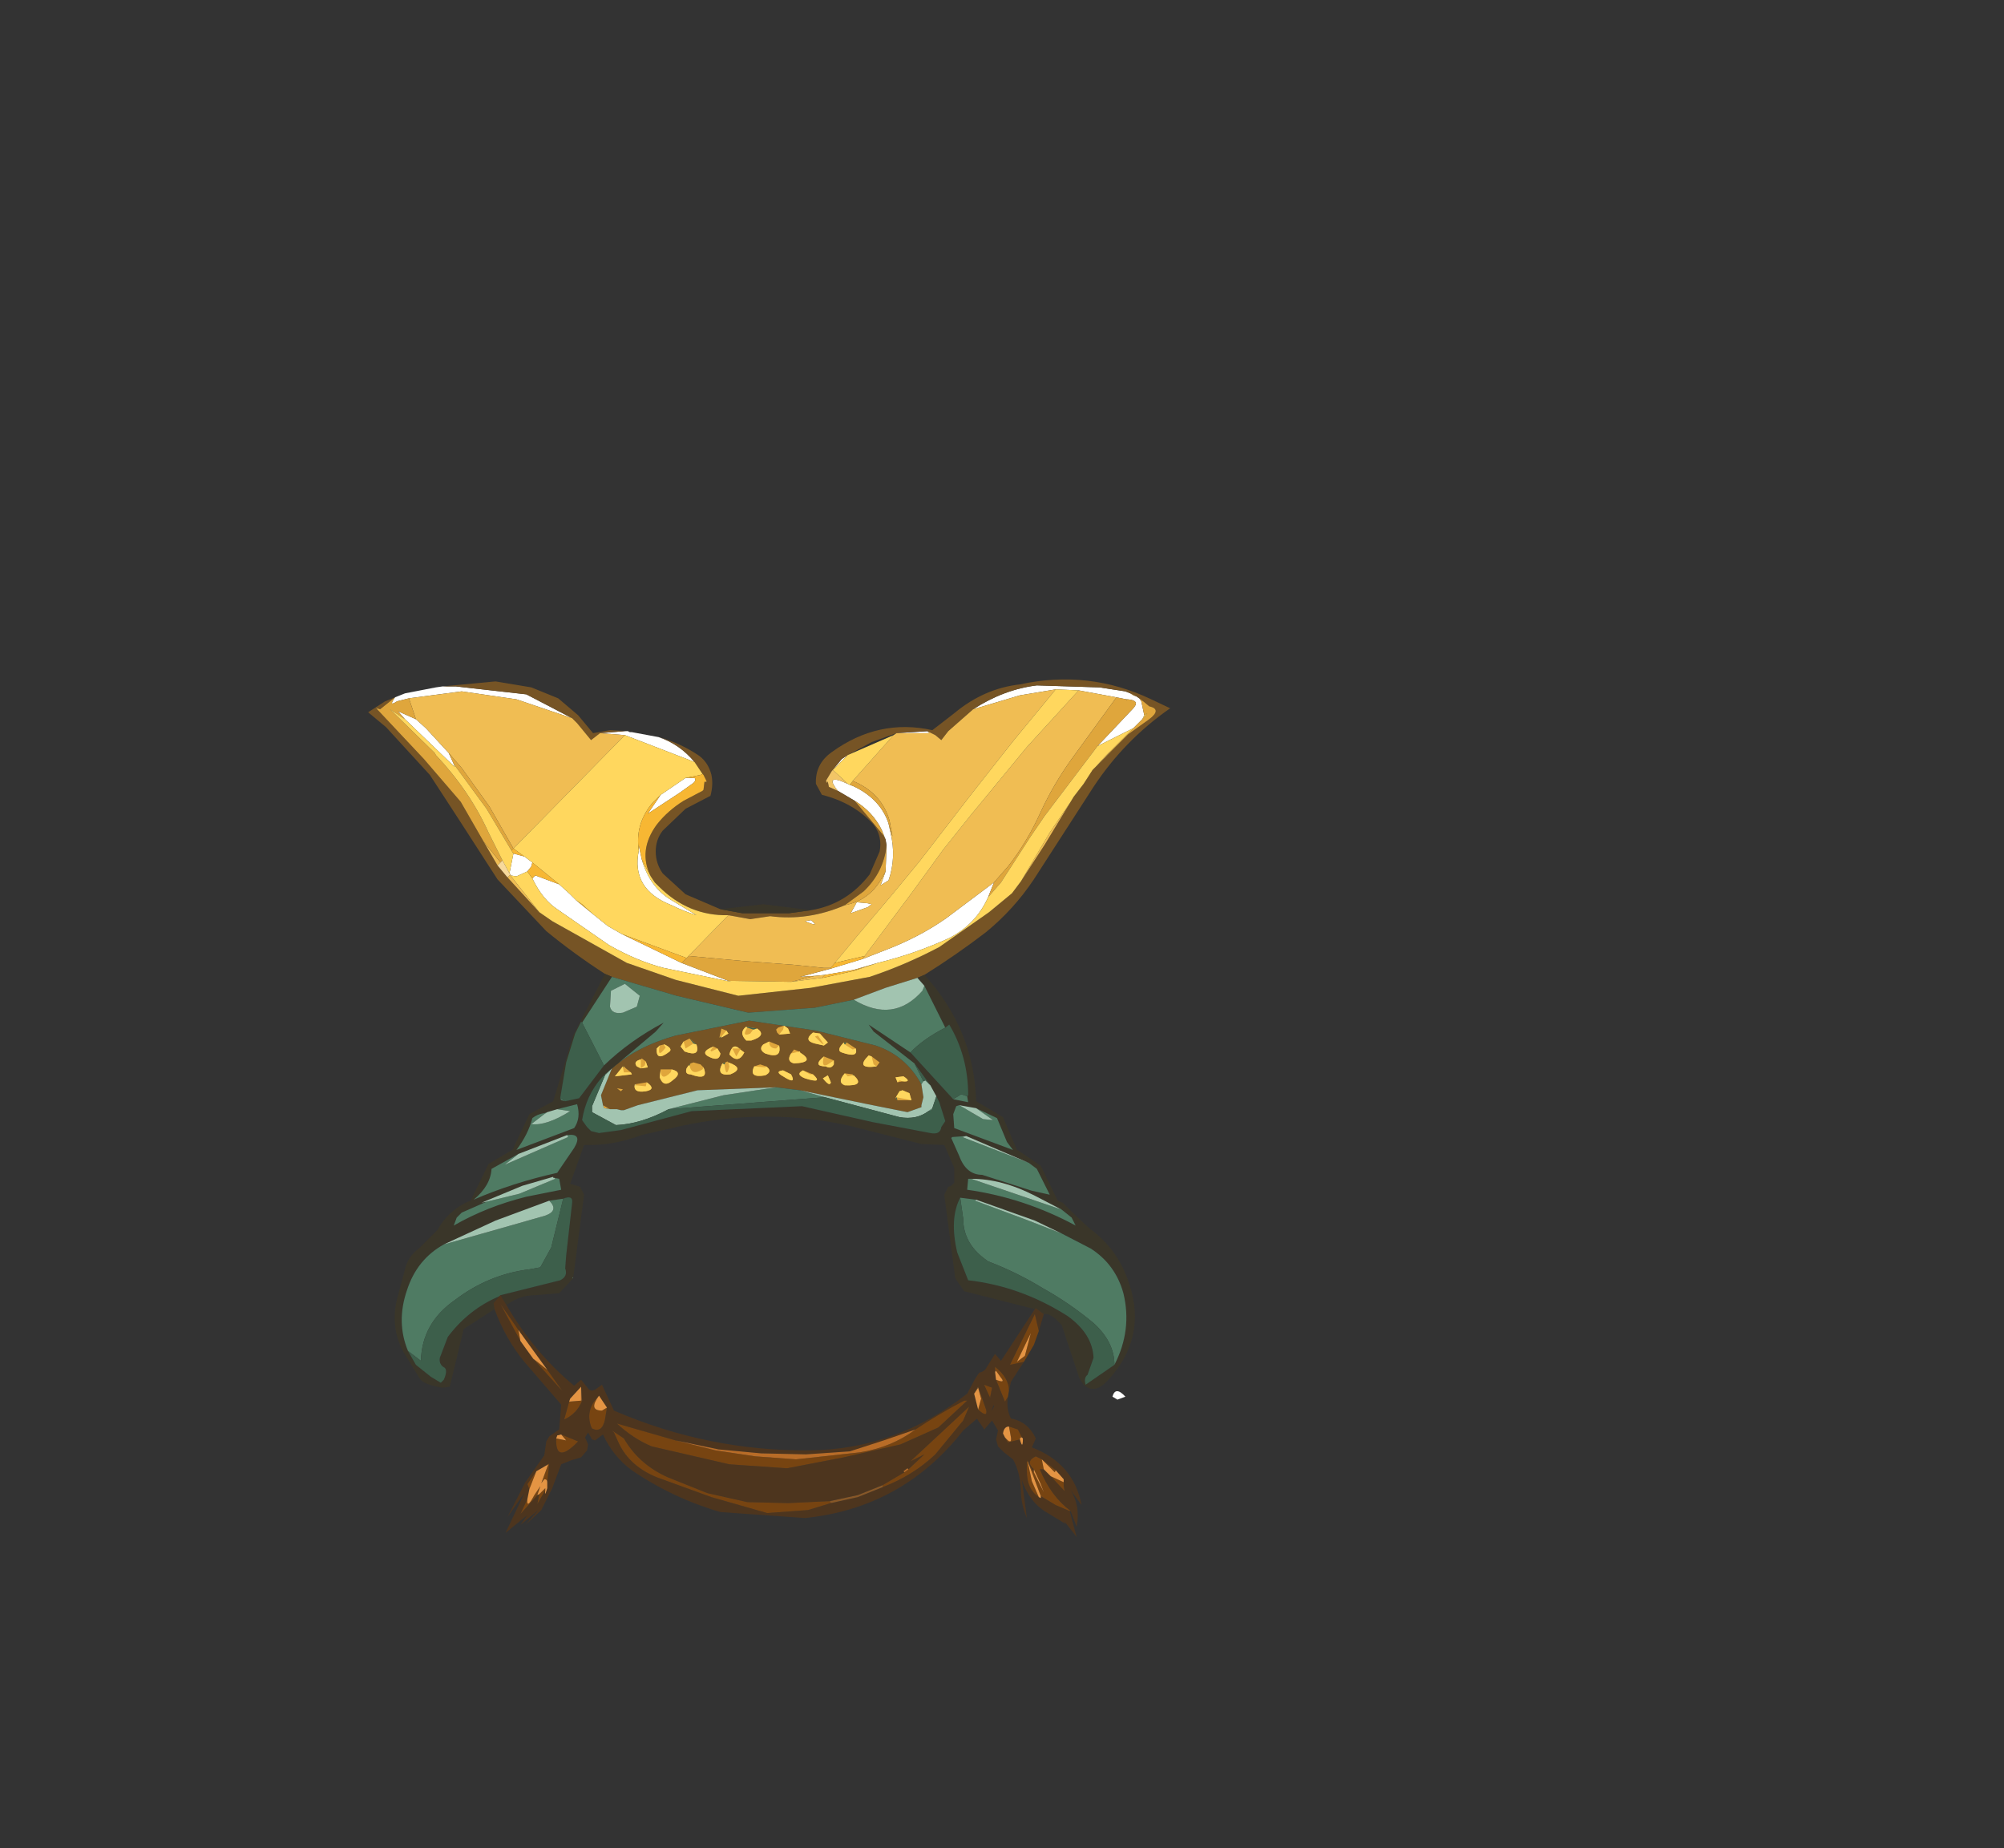 <?xml version="1.0" encoding="UTF-8" standalone="no"?>
<svg xmlns:xlink="http://www.w3.org/1999/xlink" height="92.9px" width="100.7px" xmlns="http://www.w3.org/2000/svg">
  <rect width="100%" height="100%" fill="#333333" stroke="none"/>
  <g transform="matrix(1.0, 0.0, 0.0, 1.0, 38.65, 49.75)">
    <use height="43.1" transform="matrix(1.0, 0.0, 0.0, 1.0, -20.15, -15.6)" width="40.3" xlink:href="#shape0"/>
  </g>
  <defs>
    <g id="shape0" transform="matrix(1.0, 0.0, 0.0, 1.0, 20.15, 15.6)">
      <path d="M15.55 -15.05 L14.4 -15.1 12.6 -14.8 10.25 -14.1 Q11.8 -15.1 13.45 -15.3 L16.6 -15.2 17.9 -15.0 18.15 -14.9 18.3 -14.8 18.45 -14.75 18.6 -14.65 18.7 -14.5 18.85 -13.8 18.75 -13.6 18.3 -13.15 16.5 -12.25 18.25 -14.1 Q18.7 -14.55 18.0 -14.6 L17.95 -14.6 17.45 -14.7 15.55 -15.05 M7.95 -13.0 L8.05 -12.9 6.4 -12.9 7.95 -13.0 M6.0 -8.35 L6.1 -7.9 Q6.4 -6.65 6.0 -5.5 L5.6 -5.25 5.85 -5.95 5.9 -7.25 5.85 -7.55 5.65 -8.05 Q5.2 -8.95 4.3 -9.5 L3.45 -10.0 Q2.85 -10.75 3.6 -10.5 L3.95 -10.35 4.05 -10.3 4.2 -10.25 Q5.5 -9.65 5.95 -8.5 L6.0 -8.35 M-5.55 -12.7 Q-4.5 -12.35 -3.75 -11.45 L-7.25 -12.8 -8.5 -12.9 -7.25 -13.0 -7.1 -13.0 -7.0 -12.95 -6.9 -12.95 -5.55 -12.7 M11.3 -5.4 L11.0 -4.65 Q10.4 -3.3 9.05 -2.6 7.3 -1.8 5.45 -1.35 L4.25 -1.0 2.8 -0.75 2.3 -0.7 1.55 -0.65 3.05 -1.05 4.7 -1.55 5.85 -2.0 Q7.55 -2.65 8.9 -3.6 L11.3 -5.4 M3.2 -11.05 L3.15 -11.0 3.65 -11.6 3.95 -11.8 3.2 -11.05 M2.1 -3.5 Q2.6 -3.1 1.8 -3.45 L2.1 -3.5 M4.4 -4.4 L4.95 -4.35 5.15 -4.3 4.95 -4.15 4.1 -3.85 4.4 -4.4 M-2.05 -0.45 L-1.9 -0.4 -5.3 -1.1 Q-6.65 -1.45 -8.05 -2.25 L-10.65 -4.05 Q-11.4 -4.55 -11.9 -5.6 L-11.75 -5.75 -10.55 -5.3 -10.0 -4.8 -9.7 -4.5 -8.85 -3.8 -8.1 -3.2 -7.4 -2.8 -4.4 -1.35 -2.05 -0.45 M-12.15 -5.95 L-12.7 -5.7 -13.0 -5.75 -13.0 -5.8 -13.05 -5.85 -12.85 -6.85 -12.3 -6.7 -11.9 -6.4 -11.95 -6.2 -12.15 -5.95 M6.45 4.65 L6.55 4.55 6.7 4.6 6.45 4.65 M5.15 3.35 L5.55 3.65 5.4 3.85 5.25 3.75 5.15 3.35 M-7.35 5.0 L-7.45 5.1 -7.65 4.95 -7.35 5.0 M0.5 2.25 L0.45 2.2 0.4 2.15 0.35 2.0 0.45 1.9 0.75 1.8 0.7 2.0 0.5 2.25 M-2.4 1.95 L-2.15 2.05 -2.4 2.35 -2.5 2.4 -2.4 1.95 M6.45 5.55 L6.4 5.4 7.15 5.55 6.45 5.55 M2.75 2.75 L2.65 2.7 2.3 2.35 2.45 2.3 2.75 2.75 M3.9 2.65 L4.35 2.95 4.2 3.0 3.8 2.75 3.9 2.65 M0.0 2.6 L0.5 2.8 0.35 2.95 Q0.0 2.95 0.0 2.6 M1.7 4.05 L2.2 4.25 2.05 4.25 1.7 4.05 M1.1 3.2 L1.25 3.0 1.5 3.1 1.55 3.1 1.1 3.2 M4.2 4.3 L3.95 4.35 3.8 4.2 4.2 4.25 4.2 4.3 M2.75 3.35 L3.25 3.55 2.95 3.75 Q2.6 3.95 2.75 3.35 M17.5 20.6 L17.25 20.45 Q17.4 19.9 17.9 20.45 L17.5 20.6 M-16.4 -15.25 L-15.75 -15.25 -12.2 -14.85 -9.9 -13.65 -12.7 -14.6 -15.45 -15.0 -18.1 -14.65 -18.7 -14.5 Q-19.15 -14.2 -18.8 -14.7 L-18.3 -14.9 -16.75 -15.2 -16.4 -15.25 M-18.3 -13.6 L-18.65 -14.0 -17.75 -13.6 -17.25 -13.15 -16.1 -11.9 -15.85 -11.35 -15.8 -11.2 -18.3 -13.6 M-4.2 -10.65 L-4.15 -10.65 -3.75 -10.65 Q-3.65 -10.55 -3.8 -10.4 L-4.5 -9.9 -6.1 -8.85 -5.45 -9.8 -4.2 -10.65 M-6.55 -7.0 L-6.55 -7.25 -6.4 -6.55 Q-6.0 -5.15 -4.9 -4.5 L-3.65 -3.75 Q-4.3 -3.95 -4.9 -4.25 -6.95 -5.05 -6.55 -7.0 M-1.5 2.95 L-1.45 2.95 -1.45 3.0 -1.65 3.35 -1.85 2.95 -1.5 2.95 M-0.8 2.0 L-0.95 2.2 Q-1.4 2.4 -1.1 1.9 L-0.8 2.0 M-4.0 2.45 L-3.8 2.7 -4.2 2.95 -4.3 2.6 -4.0 2.45 M-2.6 2.95 L-2.7 3.0 -2.9 3.1 -2.95 3.05 -2.8 2.85 -2.6 2.95 M-3.95 3.7 L-3.8 3.65 -3.45 3.75 -3.3 3.9 -3.35 4.0 Q-3.9 4.35 -4.0 3.8 L-3.95 3.7 M-4.9 4.0 L-4.95 4.15 Q-5.45 4.65 -5.45 4.0 L-4.9 4.0 M-0.75 3.85 L-0.45 3.75 -0.15 3.85 -0.2 3.9 -0.75 3.85 M-2.25 3.75 L-2.2 3.65 -2.1 3.6 -2.05 3.65 -2.0 3.85 Q-2.15 4.5 -2.25 3.75 M-5.3 2.75 L-5.2 2.9 Q-5.65 3.5 -5.5 2.8 L-5.3 2.75 M-7.3 3.85 L-7.2 3.95 -6.95 4.15 -7.3 4.15 -7.35 3.9 -7.3 3.85 M-6.2 3.6 L-6.25 3.8 -6.45 3.95 -6.45 3.5 -6.4 3.45 -6.2 3.6 M-6.7 4.8 L-6.75 4.75 -6.15 4.65 -6.2 4.85 -6.7 4.8" fill="#ffffff" fill-rule="evenodd" stroke="none"/>
      <path d="M10.25 -14.1 L9.0 -13.0 8.65 -12.55 8.35 -12.8 7.95 -13.0 6.4 -12.9 5.15 -12.45 3.95 -11.8 3.65 -11.6 3.15 -11.0 2.85 -10.5 2.9 -10.4 2.95 -10.45 3.0 -10.2 3.45 -10.0 4.3 -9.5 5.75 -7.75 5.85 -7.55 5.9 -7.25 Q5.75 -5.9 4.75 -4.95 L3.8 -4.25 Q1.95 -3.45 0.05 -3.7 L-0.95 -3.55 -2.05 -3.75 Q-4.05 -3.7 -5.55 -5.2 L-5.75 -5.4 -5.95 -5.7 Q-6.6 -7.0 -5.65 -8.3 -5.1 -9.0 -4.3 -9.5 L-3.35 -10.0 -3.3 -10.05 -3.25 -10.45 -3.15 -10.45 -3.15 -10.5 -3.3 -10.8 -3.35 -10.85 -3.75 -11.45 Q-4.5 -12.35 -5.55 -12.7 -4.45 -12.4 -3.5 -11.75 -3.05 -11.4 -2.9 -10.8 -2.8 -10.3 -2.95 -9.75 L-4.2 -9.1 -5.35 -8.0 Q-5.7 -7.55 -5.7 -6.95 -5.7 -6.35 -5.35 -5.85 L-4.2 -4.8 -2.45 -4.05 -1.35 -3.85 1.0 -3.85 2.1 -4.0 Q3.9 -4.3 5.05 -5.8 L5.55 -6.95 Q5.7 -7.7 5.25 -8.3 4.25 -9.4 2.65 -9.8 L2.35 -10.35 Q2.3 -11.35 3.15 -11.95 5.5 -13.65 8.2 -13.05 L9.3 -13.9 Q10.8 -15.15 12.6 -15.35 16.05 -16.1 19.2 -14.6 L20.15 -14.15 Q17.85 -12.55 16.3 -10.2 L13.3 -5.55 Q12.3 -4.05 10.9 -2.9 9.4 -1.75 7.8 -0.75 L7.45 -0.6 5.85 -0.1 4.25 0.5 2.3 0.9 -1.05 1.15 -4.65 0.3 -7.9 -0.65 -8.25 -0.8 Q-9.8 -1.8 -11.2 -2.95 L-13.65 -5.55 -15.65 -8.65 -17.05 -10.8 -19.25 -13.2 -20.15 -13.95 -19.3 -14.5 -18.8 -14.7 -19.55 -14.1 -19.7 -14.15 -19.75 -14.2 -19.7 -14.1 -17.35 -11.6 -15.5 -9.45 -14.35 -7.45 -13.65 -6.25 -13.15 -5.65 -11.55 -3.9 -10.9 -3.45 -7.15 -1.35 -7.0 -1.3 -4.7 -0.5 -1.55 0.3 2.1 -0.1 5.05 -0.65 Q6.85 -1.25 8.55 -2.15 L11.05 -3.9 12.2 -4.85 12.65 -5.45 13.85 -7.3 15.15 -9.45 15.3 -9.7 15.8 -10.35 16.25 -11.05 16.45 -11.25 17.25 -12.05 18.05 -12.85 19.1 -13.6 Q19.75 -14.1 19.1 -14.25 L18.8 -14.5 18.6 -14.65 18.45 -14.75 18.35 -14.8 18.15 -14.9 17.9 -15.0 16.6 -15.2 13.45 -15.3 Q11.8 -15.1 10.25 -14.1 M15.15 -9.45 L15.8 -10.35 15.15 -9.45 M7.65 4.75 L7.75 5.4 7.65 5.8 7.65 5.9 6.95 6.15 4.95 5.75 1.55 5.05 0.35 4.9 -3.6 5.05 -6.6 5.8 -7.3 6.05 -7.45 6.05 -7.65 6.0 -7.9 6.0 -8.0 6.0 -8.35 5.8 -8.45 5.3 -7.9 3.95 Q-6.65 2.85 -4.7 2.3 L-1.0 1.55 2.35 2.05 5.35 2.8 Q6.85 3.3 7.65 4.75 M-16.4 -15.25 L-13.75 -15.5 -11.95 -15.2 -10.6 -14.65 -9.6 -13.8 -8.85 -12.9 -8.0 -13.05 -7.1 -13.0 -7.25 -13.0 -8.5 -12.9 -8.95 -12.55 -9.65 -13.4 -9.9 -13.65 -12.2 -14.85 -15.75 -15.25 -16.4 -15.25" fill="#765425" fill-rule="evenodd" stroke="none"/>
      <path d="M14.4 -15.1 L12.3 -12.55 10.25 -9.95 8.9 -8.2 7.55 -6.45 6.15 -4.75 4.5 -2.8 3.3 -1.35 3.1 -1.1 2.75 -1.1 1.3 -1.25 -1.35 -1.45 -4.05 -1.7 -2.05 -3.75 -0.95 -3.55 0.05 -3.7 Q1.95 -3.45 3.8 -4.25 5.05 -4.5 5.65 -5.6 L5.85 -5.95 5.6 -5.25 6.0 -5.5 Q6.4 -6.65 6.1 -7.9 L6.0 -8.35 6.2 -7.7 6.05 -8.5 Q5.65 -9.9 4.2 -10.5 L6.25 -12.8 6.4 -12.9 8.05 -12.9 7.95 -13.0 8.35 -12.8 8.65 -12.55 9.0 -13.0 10.25 -14.1 12.6 -14.8 14.4 -15.1 M4.8 -1.7 L7.15 -4.85 8.75 -7.05 10.15 -8.8 11.55 -10.5 12.95 -12.2 15.55 -15.05 17.45 -14.7 15.2 -11.6 Q14.3 -10.35 13.65 -8.95 12.95 -7.4 12.0 -6.2 L11.3 -5.4 8.9 -3.6 Q7.55 -2.65 5.85 -2.0 L4.7 -1.55 4.8 -1.7 M18.15 -14.9 L18.35 -14.8 18.3 -14.8 18.15 -14.9 M17.25 -12.05 L16.45 -11.25 16.85 -11.7 17.25 -12.05 M15.15 -9.45 L13.85 -7.3 12.65 -5.45 14.1 -7.9 15.15 -9.45 M-11.55 -3.9 L-13.15 -5.65 -13.0 -5.8 -13.0 -5.75 -11.55 -3.9 M-13.65 -6.25 L-14.35 -7.45 -13.5 -6.4 -13.65 -6.25 M-19.7 -14.1 L-19.75 -14.2 -19.7 -14.15 -19.7 -14.1 M-3.15 -10.5 L-3.15 -10.45 -3.25 -10.45 -3.15 -10.5 M18.0 -14.6 L17.95 -14.55 17.95 -14.6 18.0 -14.6 M2.85 -10.5 L2.95 -10.45 2.9 -10.4 2.85 -10.5 M4.4 -4.4 L4.1 -3.85 4.95 -4.15 5.15 -4.3 4.95 -4.35 4.4 -4.4 M2.1 -3.5 L1.8 -3.45 Q2.6 -3.1 2.1 -3.5 M1.1 -0.4 L2.3 -0.7 2.8 -0.75 2.7 -0.65 2.7 -0.6 2.65 -0.6 1.1 -0.4 M-9.9 -13.65 L-9.65 -13.4 -8.95 -12.55 -8.5 -12.9 -7.25 -12.8 -12.85 -7.1 -14.05 -9.2 -15.45 -11.15 -16.1 -11.9 -17.25 -13.15 -17.75 -13.6 -18.1 -14.65 -15.45 -15.0 -12.7 -14.6 -9.9 -13.65" fill="#f0bd53" fill-rule="evenodd" stroke="none"/>
      <path d="M4.2 -10.5 Q5.65 -9.9 6.05 -8.5 L6.2 -7.7 6.0 -8.35 5.95 -8.5 Q5.5 -9.65 4.2 -10.25 L4.05 -10.3 4.2 -10.5 M5.85 -5.95 L5.65 -5.6 Q5.05 -4.5 3.8 -4.25 L4.75 -4.95 Q5.75 -5.9 5.9 -7.25 L5.85 -5.95 M-4.05 -1.7 L-1.35 -1.45 1.3 -1.25 2.75 -1.1 3.1 -1.1 3.05 -1.05 1.55 -0.65 2.3 -0.7 1.1 -0.4 -2.05 -0.45 -4.4 -1.35 -4.15 -1.6 -4.05 -1.7 M18.35 -14.8 L18.45 -14.75 18.3 -14.8 18.35 -14.8 M18.6 -14.65 L18.8 -14.5 19.1 -14.25 Q19.75 -14.1 19.1 -13.6 L18.05 -12.85 17.25 -12.05 16.85 -11.7 18.3 -13.15 18.75 -13.6 19.0 -13.9 18.85 -13.8 18.7 -14.5 18.6 -14.65 M-14.35 -7.45 L-15.5 -9.45 -17.35 -11.6 -19.7 -14.1 -19.7 -14.15 -19.55 -14.1 -18.8 -14.7 Q-19.15 -14.2 -18.7 -14.5 L-18.1 -14.65 -17.75 -13.6 -18.65 -14.0 -18.3 -13.6 -19.05 -14.1 -16.8 -11.9 -16.75 -11.8 Q-15.05 -10.0 -14.1 -7.9 L-13.4 -6.5 -13.5 -6.4 -14.35 -7.45 M17.95 -14.6 L17.95 -14.55 18.0 -14.6 Q18.7 -14.55 18.25 -14.1 L16.5 -12.25 13.85 -8.75 13.1 -7.65 11.65 -5.4 11.0 -4.65 11.3 -5.4 12.0 -6.2 Q12.95 -7.4 13.65 -8.95 14.3 -10.35 15.2 -11.6 L17.45 -14.7 17.95 -14.6 M4.3 -9.5 Q5.2 -8.95 5.65 -8.05 L5.85 -7.55 5.75 -7.75 4.3 -9.5 M4.25 -1.0 L5.45 -1.35 4.25 -0.95 4.25 -1.0 M6.7 4.6 Q7.2 4.65 6.75 4.35 L6.35 4.4 6.45 4.65 6.7 4.6 M5.4 3.85 L5.55 3.65 5.15 3.35 5.0 3.3 Q4.3 4.0 5.4 3.85 M-7.35 5.0 L-6.85 5.3 -7.0 5.5 -7.05 5.5 -3.65 4.75 -0.8 4.6 2.2 4.7 5.1 5.1 5.2 5.15 5.25 5.15 6.4 5.35 5.25 5.15 5.2 5.15 5.1 5.1 2.2 4.7 -0.8 4.6 -3.65 4.75 -7.05 5.5 -7.0 5.5 -6.85 5.3 -7.35 5.0 -7.65 4.95 -7.45 5.1 -7.35 5.0 M-7.05 5.5 L-7.1 5.5 -7.35 5.55 -7.35 5.6 -7.45 5.6 -7.8 5.6 -7.9 5.35 -7.65 4.95 -7.9 5.35 -7.8 5.6 -7.45 5.6 -7.35 5.6 -7.35 5.55 -7.1 5.5 -7.05 5.5 M7.15 5.55 L7.05 5.2 6.7 5.05 6.55 5.1 6.4 5.35 6.35 5.45 6.45 5.55 7.15 5.55 Q7.5 5.65 7.4 5.25 7.05 3.75 5.7 3.25 L2.55 2.2 5.7 3.25 Q7.05 3.75 7.4 5.25 7.5 5.65 7.15 5.55 M2.2 2.15 Q1.7 2.55 2.3 2.7 L2.75 2.8 2.95 2.65 2.55 2.2 2.2 2.15 0.95 1.95 2.2 2.15 M0.5 2.25 L1.05 2.2 0.95 1.95 0.75 1.8 0.45 1.9 0.35 2.0 0.4 2.15 0.45 2.2 0.5 2.25 M-2.4 1.95 L-2.5 1.9 -0.95 1.8 0.45 1.9 -0.95 1.8 -2.5 1.9 -2.4 1.95 -2.5 2.4 -2.45 2.4 -2.4 2.4 -2.05 2.2 -2.15 2.05 -2.4 1.95 M-2.5 1.9 L-2.6 1.95 Q-3.0 2.05 -2.6 2.4 L-2.5 2.4 -2.6 2.4 Q-3.0 2.05 -2.6 1.95 L-2.5 1.9 M-8.35 5.8 L-8.0 6.0 -8.3 5.95 -8.35 5.8 M4.35 2.95 L3.9 2.65 3.75 2.65 Q3.35 3.05 3.65 3.15 4.5 3.45 4.35 2.95 M0.5 2.8 L0.0 2.6 -0.3 2.75 Q-0.55 3.0 -0.2 3.2 0.65 3.5 0.5 2.8 M2.2 4.25 L1.7 4.05 Q1.3 4.25 1.8 4.45 2.75 4.75 2.2 4.25 M1.55 3.1 L1.5 3.1 1.25 3.0 1.1 3.2 Q0.85 3.6 1.25 3.7 2.35 3.65 1.55 3.15 L1.55 3.1 M0.7 4.35 Q1.4 4.8 1.1 4.25 L0.7 4.05 Q0.25 4.1 0.7 4.35 M4.2 4.25 L3.8 4.2 Q3.4 4.65 3.8 4.8 4.85 4.85 4.25 4.3 L4.2 4.25 M2.7 4.45 Q3.05 4.9 3.1 4.65 L2.95 4.3 2.7 4.45 M2.75 3.35 Q2.15 3.85 2.85 3.85 3.1 4.0 3.25 3.75 L3.25 3.55 2.75 3.35 M-16.1 -11.9 L-15.45 -11.15 -14.05 -9.2 -12.85 -7.1 -12.95 -7.0 -14.2 -9.1 -15.85 -11.35 -16.1 -11.9 M-1.45 3.0 L-1.45 2.95 -1.5 2.95 Q-1.85 2.65 -2.0 3.25 -1.55 3.75 -1.25 3.15 L-1.45 3.0 M-1.15 1.85 Q-1.55 2.15 -1.15 2.55 L-0.9 2.55 Q-0.1 2.3 -0.6 1.95 L-1.15 1.85 M-4.0 2.45 L-4.3 2.6 -4.45 2.85 -4.25 3.1 Q-3.45 3.4 -3.65 2.75 L-4.0 2.45 M-2.6 2.95 L-2.8 2.85 Q-3.55 3.15 -2.95 3.4 -2.5 3.6 -2.45 3.2 L-2.6 2.95 M-3.3 3.9 L-3.45 3.75 -3.8 3.65 -3.95 3.7 -4.05 3.8 -4.15 3.95 Q-4.25 4.25 -3.95 4.25 -3.0 4.6 -3.3 3.9 M-5.45 4.0 L-5.5 4.4 Q-5.3 4.95 -4.85 4.55 -4.3 4.15 -4.9 4.0 L-5.45 4.0 M-0.15 3.85 L-0.45 3.75 -0.75 3.85 Q-1.05 4.45 -0.2 4.3 0.2 4.1 -0.15 3.85 M-2.2 3.65 L-2.35 3.7 Q-2.7 4.35 -1.95 4.25 -1.2 3.95 -2.05 3.65 L-2.1 3.6 -2.2 3.65 M-5.5 2.8 L-5.65 2.95 Q-5.7 3.65 -5.0 3.1 -4.85 2.95 -5.25 2.75 L-5.3 2.75 -5.5 2.8 M-7.75 4.35 L-7.9 5.35 -7.75 4.35 -6.9 4.25 -6.95 4.15 -7.2 3.95 -7.3 3.85 -7.35 3.85 -7.75 4.35 M-5.65 2.95 L-7.2 3.95 -5.65 2.95 M-6.45 3.95 L-6.1 3.9 -6.2 3.6 -6.4 3.45 -6.45 3.5 Q-6.85 3.6 -6.65 3.85 L-6.45 3.95 M-6.15 4.65 L-6.75 4.75 Q-6.85 5.2 -6.2 5.1 -5.65 5.0 -6.15 4.65 M-2.6 1.95 L-5.25 2.75 -2.6 1.95" fill="#dfa63c" fill-rule="evenodd" stroke="none"/>
      <path d="M3.3 -1.35 L4.5 -2.8 6.15 -4.75 7.55 -6.45 8.9 -8.2 10.25 -9.95 12.3 -12.55 14.4 -15.1 15.55 -15.05 12.95 -12.2 11.55 -10.5 10.15 -8.8 8.75 -7.05 7.15 -4.85 4.8 -1.7 3.3 -1.35 M6.25 -12.8 L4.2 -10.5 4.05 -10.3 3.95 -10.35 3.2 -11.05 3.95 -11.8 6.25 -12.8 M-2.05 -3.75 L-4.05 -1.7 -4.15 -1.6 -7.4 -2.8 -8.1 -3.2 -8.85 -3.8 -9.4 -4.3 -9.7 -4.5 -10.0 -4.8 -10.55 -5.3 -11.9 -6.4 -12.3 -6.7 -12.85 -7.1 -7.25 -12.8 -3.75 -11.45 -3.35 -10.85 -3.45 -10.8 -4.2 -10.65 -5.45 -9.8 -5.9 -9.35 Q-6.75 -8.3 -6.55 -7.0 -6.95 -5.05 -4.9 -4.25 -4.3 -3.95 -3.65 -3.75 L-4.9 -4.5 Q-6.0 -5.15 -6.4 -6.55 L-5.95 -5.7 -5.75 -5.4 -5.55 -5.2 Q-4.05 -3.7 -2.05 -3.75 M16.45 -11.25 L16.25 -11.05 15.8 -10.35 15.3 -9.7 15.15 -9.45 14.1 -7.9 12.65 -5.45 12.2 -4.85 11.05 -3.9 8.55 -2.15 Q6.85 -1.25 5.05 -0.65 L2.1 -0.1 -1.55 0.3 -4.7 -0.5 -7.0 -1.3 -7.15 -1.35 -10.9 -3.45 -11.55 -3.9 -13.0 -5.75 -12.7 -5.7 -12.15 -5.95 -11.9 -5.6 Q-11.4 -4.55 -10.65 -4.05 L-8.05 -2.25 Q-6.65 -1.45 -5.3 -1.1 L-1.9 -0.4 -2.05 -0.45 1.1 -0.4 2.65 -0.6 2.7 -0.6 4.25 -0.95 5.45 -1.35 Q7.3 -1.8 9.05 -2.6 10.4 -3.3 11.0 -4.65 L11.65 -5.4 13.1 -7.65 13.85 -8.75 16.5 -12.25 18.3 -13.15 16.85 -11.7 16.45 -11.25 M18.75 -13.6 L18.85 -13.8 19.0 -13.9 18.75 -13.6 M6.45 4.65 L6.35 4.4 6.75 4.35 Q7.2 4.65 6.7 4.6 L6.55 4.55 6.45 4.65 M5.15 3.35 L5.25 3.75 5.4 3.85 Q4.3 4.0 5.0 3.3 L5.15 3.35 M6.4 5.35 L6.55 5.1 6.7 5.05 7.05 5.2 7.15 5.55 6.4 5.4 6.35 5.45 6.4 5.35 M2.55 2.2 L2.95 2.65 2.75 2.8 2.3 2.7 Q1.7 2.55 2.2 2.15 L2.55 2.2 M0.95 1.95 L1.05 2.2 0.5 2.25 0.7 2.0 0.75 1.8 0.95 1.95 M-2.15 2.05 L-2.05 2.2 -2.4 2.4 -2.4 2.35 -2.15 2.05 M2.75 2.75 L2.45 2.3 2.3 2.35 2.65 2.7 2.75 2.75 M4.35 2.95 Q4.5 3.45 3.65 3.15 3.35 3.05 3.75 2.65 L3.8 2.75 4.2 3.0 4.35 2.95 M0.0 2.6 Q0.0 2.95 0.35 2.95 L0.5 2.8 Q0.65 3.5 -0.2 3.2 -0.55 3.0 -0.3 2.75 L0.0 2.6 M1.7 4.05 L2.05 4.25 2.2 4.25 Q2.75 4.75 1.8 4.45 1.3 4.25 1.7 4.05 M1.1 3.2 L1.55 3.1 1.55 3.15 Q2.35 3.65 1.25 3.7 0.85 3.6 1.1 3.2 M0.7 4.35 Q0.25 4.1 0.7 4.05 L1.1 4.25 Q1.4 4.8 0.7 4.35 M3.8 4.2 L3.95 4.35 4.2 4.3 4.25 4.3 Q4.85 4.85 3.8 4.8 3.4 4.65 3.8 4.2 M2.7 4.45 L2.95 4.3 3.1 4.65 Q3.05 4.9 2.7 4.45 M3.25 3.55 L3.25 3.75 Q3.1 4.0 2.85 3.85 2.15 3.85 2.75 3.35 2.6 3.95 2.95 3.75 L3.25 3.55 M-13.4 -6.5 L-14.1 -7.9 Q-15.05 -10.0 -16.75 -11.8 L-16.8 -11.9 -19.05 -14.1 -18.3 -13.6 -15.8 -11.2 -15.85 -11.35 -14.2 -9.1 -12.95 -7.0 -12.85 -6.85 -13.05 -5.85 -13.4 -6.5 M-1.45 3.0 L-1.25 3.15 Q-1.55 3.75 -2.0 3.25 -1.85 2.65 -1.5 2.95 L-1.85 2.95 -1.65 3.35 -1.45 3.0 M-1.1 1.9 Q-1.4 2.4 -0.95 2.2 L-0.8 2.0 -0.6 1.95 Q-0.1 2.3 -0.9 2.55 L-1.15 2.55 Q-1.55 2.15 -1.15 1.85 L-1.1 1.9 M-4.3 2.6 L-4.2 2.95 -3.8 2.7 -3.65 2.75 Q-3.45 3.4 -4.25 3.1 L-4.45 2.85 -4.3 2.6 M-2.8 2.85 L-2.95 3.05 -2.9 3.1 -2.7 3.0 -2.6 2.95 -2.45 3.2 Q-2.5 3.6 -2.95 3.4 -3.55 3.15 -2.8 2.85 M-4.0 3.8 Q-3.9 4.35 -3.35 4.0 L-3.3 3.9 Q-3.0 4.6 -3.95 4.25 -4.25 4.25 -4.15 3.95 L-4.05 3.8 -4.0 3.8 M-5.45 4.0 Q-5.45 4.65 -4.95 4.15 L-4.9 4.0 Q-4.3 4.15 -4.85 4.55 -5.3 4.95 -5.5 4.4 L-5.45 4.0 M-0.75 3.85 L-0.2 3.9 -0.15 3.85 Q0.2 4.1 -0.2 4.3 -1.05 4.45 -0.75 3.85 M-2.35 3.7 L-2.25 3.75 Q-2.15 4.5 -2.0 3.85 L-2.05 3.65 Q-1.2 3.95 -1.95 4.25 -2.7 4.35 -2.35 3.7 M-5.5 2.8 Q-5.65 3.5 -5.2 2.9 L-5.3 2.75 -5.25 2.75 Q-4.85 2.95 -5.0 3.1 -5.7 3.65 -5.65 2.95 L-5.5 2.8 M-7.75 4.35 L-7.35 3.85 -7.35 3.9 -7.3 4.15 -6.95 4.15 -6.9 4.25 -7.75 4.35 M-6.45 3.95 L-6.25 3.8 -6.2 3.6 -6.1 3.9 -6.45 3.95 -6.65 3.85 Q-6.85 3.6 -6.45 3.5 L-6.45 3.95 M-6.75 4.75 L-6.75 4.8 -6.7 4.8 -6.2 4.85 -6.15 4.65 Q-5.65 5.0 -6.2 5.1 -6.85 5.2 -6.75 4.75" fill="#ffd75e" fill-rule="evenodd" stroke="none"/>
      <path d="M3.3 -1.35 L4.8 -1.7 4.7 -1.55 3.05 -1.05 3.1 -1.1 3.3 -1.35 M-3.35 -10.85 L-3.3 -10.8 -3.15 -10.5 -3.25 -10.45 -3.3 -10.05 -3.35 -10.0 -4.3 -9.5 Q-5.1 -9.0 -5.65 -8.3 -6.6 -7.0 -5.95 -5.7 L-6.4 -6.55 -6.55 -7.25 -6.55 -7.0 Q-6.75 -8.3 -5.9 -9.35 L-5.45 -9.8 -6.1 -8.85 -4.5 -9.9 -3.8 -10.4 Q-3.65 -10.55 -3.75 -10.65 L-4.15 -10.65 -4.2 -10.65 -3.45 -10.8 -3.35 -10.85 M2.8 -0.75 L4.25 -1.0 4.25 -0.95 2.7 -0.6 2.7 -0.65 2.8 -0.75 M-11.9 -5.6 L-12.15 -5.95 -11.95 -6.2 -11.9 -6.4 -10.55 -5.3 -11.75 -5.75 -11.9 -5.6 M-12.85 -6.85 L-12.95 -7.0 -12.85 -7.1 -12.3 -6.7 -12.85 -6.85 M-9.7 -4.5 L-9.4 -4.3 -8.85 -3.8 -9.7 -4.5 M-7.4 -2.8 L-4.15 -1.6 -4.4 -1.35 -7.4 -2.8" fill="#f7b733" fill-rule="evenodd" stroke="none"/>
      <path d="M-13.15 -5.65 L-13.65 -6.25 -13.5 -6.4 -13.4 -6.5 -13.05 -5.85 -13.0 -5.8 -13.15 -5.65" fill="#f7d99b" fill-rule="evenodd" stroke="none"/>
      <path d="M3.95 -10.35 L3.6 -10.5 Q2.85 -10.75 3.45 -10.0 L3.0 -10.2 2.95 -10.45 2.85 -10.5 3.15 -11.0 3.2 -11.05 3.95 -10.35" fill="#f2c566" fill-rule="evenodd" stroke="none"/>
      <path d="M-8.25 -0.8 L-7.9 -0.65 -9.4 1.65 -9.45 1.6 -9.75 2.2 -10.2 3.65 -10.5 5.45 -10.45 5.55 -10.25 5.6 -9.55 5.45 -8.3 3.8 Q-7.0 2.55 -5.3 1.65 L-5.7 2.1 -8.25 4.25 -8.4 4.4 Q-9.2 5.3 -9.4 6.55 L-9.15 6.9 -8.95 7.1 -8.55 7.2 -7.45 7.05 -3.9 6.1 1.65 5.85 5.2 6.65 8.1 7.2 Q8.6 7.3 8.65 6.9 L8.85 6.6 8.55 5.65 8.4 5.35 8.1 4.8 7.3 3.7 5.25 2.1 5.0 1.75 7.1 3.15 9.25 5.5 10.0 5.65 9.95 5.35 10.0 5.3 Q10.0 3.35 9.05 1.75 L8.85 1.9 7.8 -0.2 7.45 -0.6 7.8 -0.75 Q10.3 2.0 10.4 5.6 L11.75 6.4 12.45 8.05 12.55 8.1 13.65 8.85 14.5 10.6 14.75 10.7 15.25 11.2 16.1 12.0 Q17.55 13.05 18.1 14.8 19.0 17.5 17.0 19.65 16.35 20.35 15.8 19.85 L15.6 19.55 14.7 16.85 14.4 16.55 Q14.05 16.25 13.8 16.3 L13.4 16.0 13.35 16.05 9.8 15.15 9.35 14.5 8.8 10.3 9.0 9.9 9.15 9.85 9.3 9.7 9.3 8.95 8.8 7.8 7.65 7.75 4.1 6.85 Q-0.05 5.9 -4.45 6.85 L-6.4 7.3 Q-7.85 7.85 -9.3 7.8 L-10.0 9.75 -9.5 9.9 -9.3 10.3 -9.85 14.5 -10.55 15.25 -11.75 15.35 Q-12.55 15.35 -13.2 15.85 L-13.5 15.35 -10.5 14.6 Q-10.1 14.4 -10.25 14.0 L-10.2 13.35 -9.9 10.7 Q-9.85 10.3 -10.35 10.5 L-11.05 10.6 -13.75 11.6 -16.35 12.8 Q-17.7 13.55 -18.2 15.1 -18.75 16.7 -18.15 18.15 L-17.75 18.85 -17.0 19.45 -16.5 19.75 -16.35 19.6 Q-16.15 19.15 -16.3 19.0 -16.6 18.85 -16.55 18.5 L-16.15 17.45 Q-15.1 16.05 -13.55 15.4 L-13.85 15.75 -13.8 16.05 -15.35 17.05 -16.05 19.95 -16.4 20.0 Q-17.35 19.85 -17.55 19.55 L-18.35 18.25 Q-19.05 17.0 -18.7 15.55 L-18.3 14.05 Q-18.15 13.4 -17.6 13.0 L-16.65 12.05 Q-16.2 11.2 -15.25 10.7 L-15.0 10.6 -14.1 8.75 -13.0 8.1 -12.9 8.05 -12.05 6.25 -10.85 5.6 -9.85 2.3 -8.25 -0.8 M2.1 -4.0 L1.0 -3.85 -1.35 -3.85 -2.45 -4.05 -0.3 -4.3 2.1 -4.0 M9.9 7.35 L9.2 7.4 9.15 7.45 9.55 8.35 Q9.9 9.3 10.7 9.3 L13.2 10.1 14.1 10.3 13.45 9.0 13.05 8.7 9.9 7.35 M9.55 5.8 L9.4 5.85 9.25 6.25 9.3 6.95 12.25 8.05 11.95 7.65 11.45 6.45 10.4 5.95 9.55 5.8 M14.7 12.25 L13.35 11.6 10.4 10.55 9.6 10.45 Q9.05 11.5 9.45 13.2 L10.0 14.6 Q12.65 14.9 15.0 16.4 16.25 17.3 16.3 18.5 L16.0 19.35 Q15.8 19.5 15.9 19.85 L17.35 18.85 Q18.25 17.1 17.8 15.25 17.4 13.8 16.15 13.0 L14.7 12.25 M14.7 11.05 L13.35 10.35 Q11.7 9.5 10.15 9.5 L10.05 9.5 10.0 9.5 9.95 10.05 Q12.8 10.45 15.4 11.85 L15.2 11.45 14.7 11.05 M-11.15 6.15 L-11.3 6.2 Q-11.65 6.25 -11.9 6.45 -12.1 7.25 -12.7 8.05 L-9.8 6.95 Q-9.45 6.45 -9.65 5.75 L-10.65 6.0 -11.15 6.15 M-14.2 10.65 L-15.45 11.2 -15.7 11.45 -15.85 11.85 Q-14.2 10.9 -12.2 10.4 L-10.45 10.05 -10.55 9.5 -10.8 9.45 -10.85 9.45 -10.85 9.4 -12.4 9.85 -14.45 10.7 -14.2 10.65 M-12.6 8.25 L-13.95 9.0 Q-14.0 9.85 -14.85 10.55 -12.9 9.7 -10.65 9.2 L-10.55 9.05 -9.8 7.95 Q-9.35 7.2 -10.15 7.3 L-12.6 8.25 M-9.85 14.5 L-9.85 14.45 -9.9 14.5 -9.85 14.5" fill="#3a3629" fill-rule="evenodd" stroke="none"/>
      <path d="M-7.9 -0.65 L-4.65 0.3 -1.05 1.15 2.3 0.9 4.25 0.5 Q6.25 1.7 7.7 0.05 L7.8 -0.2 8.85 1.9 Q7.7 2.5 7.1 3.15 L5.0 1.75 5.25 2.1 7.3 3.7 7.75 4.6 7.65 4.75 Q6.85 3.3 5.35 2.8 L2.35 2.05 -1.0 1.55 -4.7 2.3 Q-6.65 2.85 -7.9 3.95 L-8.25 4.3 -8.25 4.25 -5.7 2.1 -5.3 1.65 Q-7.0 2.55 -8.3 3.8 L-9.4 1.65 -7.9 -0.65 M9.95 5.35 L10.0 5.65 9.25 5.5 9.65 5.25 9.95 5.35 M-10.25 5.6 L-10.45 5.55 -10.5 5.45 -10.25 5.6 M13.05 8.7 L13.45 9.0 14.1 10.3 13.2 10.1 10.7 9.3 Q9.9 9.3 9.55 8.35 L9.15 7.45 9.2 7.4 9.9 7.35 9.7 7.4 13.05 8.7 M10.4 5.95 L11.45 6.45 11.95 7.65 12.25 8.05 9.3 6.95 9.25 6.25 9.4 5.85 9.55 5.8 10.75 6.5 11.25 6.55 10.4 5.95 M10.4 10.55 L10.35 10.6 12.9 11.55 14.7 12.25 16.15 13.0 Q17.4 13.8 17.8 15.25 18.25 17.1 17.35 18.85 17.35 17.7 16.3 16.75 15.1 15.75 13.75 15.0 12.45 14.2 11.0 13.65 L10.8 13.5 Q9.75 12.7 9.75 11.5 L9.6 10.45 10.4 10.55 M14.7 11.05 L15.2 11.45 15.4 11.85 Q12.8 10.45 9.95 10.05 L10.0 9.5 10.05 9.5 10.15 9.5 14.7 11.05 M1.55 5.05 L2.8 5.4 -5.05 6.0 -2.3 5.3 0.35 4.9 1.55 5.05 M8.0 6.1 L8.2 5.95 8.2 6.05 8.0 6.1 M-6.5 0.3 L-7.25 -0.3 -7.95 0.05 -8.0 0.85 Q-7.9 1.25 -7.35 1.15 L-6.65 0.85 -6.5 0.3 M-10.65 6.0 L-9.65 5.75 Q-9.45 6.45 -9.8 6.95 L-12.7 8.05 Q-12.1 7.25 -11.9 6.45 -11.65 6.25 -11.3 6.2 L-11.15 6.15 -11.3 6.25 -11.95 6.75 Q-11.2 6.85 -10.0 6.1 L-10.65 6.0 M-10.8 9.45 L-10.55 9.5 -10.45 10.05 -12.2 10.4 Q-14.2 10.9 -15.85 11.85 L-15.7 11.45 -15.45 11.2 -14.2 10.65 -12.55 10.25 -10.75 9.5 -10.8 9.45 M-10.15 7.3 Q-9.35 7.2 -9.8 7.95 L-10.55 9.05 -10.65 9.2 Q-12.9 9.7 -14.85 10.55 -14.0 9.85 -13.95 9.0 L-12.6 8.25 -13.3 8.8 -10.1 7.4 -10.15 7.3 M-11.05 10.6 L-10.35 10.5 -10.95 12.95 -11.5 13.95 -12.05 14.05 Q-14.1 14.3 -15.8 15.6 -17.45 16.75 -17.5 18.65 L-18.15 18.15 Q-18.75 16.7 -18.2 15.1 -17.7 13.55 -16.35 12.8 L-13.0 11.85 -11.25 11.35 Q-10.55 11.1 -11.05 10.6 M-9.85 14.5 L-9.9 14.5 -9.85 14.45 -9.85 14.5" fill="#4f7b63" fill-rule="evenodd" stroke="none"/>
      <path d="M4.25 0.5 L5.85 -0.1 7.45 -0.6 7.8 -0.2 7.7 0.05 Q6.25 1.7 4.25 0.5 M8.1 4.8 L8.4 5.35 8.2 5.95 8.0 6.1 Q7.4 6.55 6.55 6.4 L2.8 5.4 1.55 5.05 4.95 5.75 6.95 6.15 7.65 5.9 7.65 5.8 7.75 5.4 7.65 4.75 7.75 4.6 7.85 4.55 8.1 4.8 M9.9 7.35 L13.05 8.7 9.7 7.4 9.9 7.35 M10.4 5.95 L11.25 6.55 10.75 6.5 9.55 5.8 10.4 5.95 M14.7 12.25 L12.9 11.55 10.35 10.6 10.4 10.55 13.35 11.6 14.7 12.25 M10.15 9.5 Q11.7 9.5 13.35 10.35 L14.7 11.05 10.15 9.5 M-7.9 3.95 L-8.45 5.3 -8.35 5.8 -8.3 5.95 -8.0 6.0 -7.9 6.0 -7.65 6.0 -7.45 6.05 -7.3 6.05 -6.6 5.8 -3.6 5.05 0.35 4.9 -2.3 5.3 -5.05 6.0 Q-6.45 6.75 -7.7 6.8 L-8.9 6.15 -8.9 5.85 -8.25 4.3 -7.9 3.95 M-6.5 0.3 L-6.65 0.85 -7.35 1.15 Q-7.9 1.25 -8.0 0.85 L-7.95 0.05 -7.25 -0.3 -6.5 0.3 M-6.7 4.8 L-6.75 4.8 -6.75 4.75 -6.7 4.8 M-10.65 6.0 L-10.0 6.1 Q-11.2 6.85 -11.95 6.75 L-11.3 6.25 -11.15 6.15 -10.65 6.0 M-10.8 9.45 L-10.75 9.5 -12.55 10.25 -14.2 10.65 -14.45 10.7 -12.4 9.85 -10.85 9.4 -10.85 9.45 -10.8 9.45 M-12.6 8.25 L-10.15 7.3 -10.1 7.4 -13.3 8.8 -12.6 8.25 M-11.05 10.6 Q-10.55 11.1 -11.25 11.35 L-13.0 11.85 -16.35 12.8 -13.75 11.6 -11.05 10.6" fill="#a2c4b0" fill-rule="evenodd" stroke="none"/>
      <path d="M8.85 1.9 L9.05 1.75 Q10.0 3.35 10.0 5.3 L9.95 5.35 9.65 5.25 9.25 5.5 7.1 3.15 Q7.7 2.5 8.85 1.9 M7.3 3.7 L8.1 4.8 7.85 4.55 7.75 4.6 7.3 3.7 M8.4 5.35 L8.55 5.65 8.85 6.6 8.65 6.9 Q8.6 7.3 8.1 7.2 L5.2 6.65 1.65 5.85 -3.9 6.1 -7.45 7.05 -8.55 7.2 -8.95 7.1 -9.15 6.9 -9.4 6.55 Q-9.2 5.3 -8.4 4.4 L-8.25 4.25 -8.25 4.3 -8.9 5.85 -8.9 6.15 -7.7 6.8 Q-6.45 6.75 -5.05 6.0 L2.8 5.4 6.55 6.4 Q7.4 6.55 8.0 6.1 L8.2 6.05 8.2 5.95 8.4 5.35 M-8.3 3.8 L-9.55 5.45 -10.25 5.6 -10.5 5.45 -10.2 3.65 -9.75 2.2 -9.45 1.6 -9.4 1.65 -8.3 3.8 M9.6 10.45 L9.75 11.5 Q9.75 12.7 10.8 13.5 L11.0 13.65 Q12.45 14.2 13.75 15.0 15.1 15.75 16.3 16.75 17.35 17.7 17.35 18.85 L15.9 19.85 Q15.8 19.5 16.0 19.35 L16.3 18.5 Q16.25 17.3 15.0 16.4 12.65 14.9 10.0 14.6 L9.45 13.2 Q9.05 11.5 9.6 10.45 M-2.4 2.4 L-2.45 2.4 -2.5 2.4 -2.4 2.35 -2.4 2.4 M6.45 5.55 L6.35 5.45 6.4 5.4 6.45 5.55 M3.75 2.65 L3.9 2.65 3.8 2.75 3.75 2.65 M4.2 4.3 L4.2 4.25 4.25 4.3 4.2 4.3 M-13.5 15.35 L-13.55 15.4 Q-15.1 16.05 -16.15 17.45 L-16.55 18.5 Q-16.6 18.85 -16.3 19.0 -16.15 19.15 -16.35 19.6 L-16.5 19.75 -17.0 19.45 -17.75 18.85 -18.15 18.15 -17.5 18.65 Q-17.45 16.75 -15.8 15.6 -14.1 14.3 -12.05 14.05 L-11.5 13.95 -10.95 12.95 -10.35 10.5 Q-9.85 10.3 -9.9 10.7 L-10.2 13.35 -10.25 14.0 Q-10.1 14.4 -10.5 14.6 L-13.5 15.35 M-1.1 1.9 L-1.15 1.85 -0.6 1.95 -0.8 2.0 -1.1 1.9 M-3.8 2.7 L-4.0 2.45 -3.65 2.75 -3.8 2.7 M-3.95 3.7 L-4.0 3.8 -4.05 3.8 -3.95 3.7 M-2.2 3.65 L-2.25 3.75 -2.35 3.7 -2.2 3.65 M-7.35 3.85 L-7.3 3.85 -7.35 3.9 -7.35 3.85" fill="#3d5f4b" fill-rule="evenodd" stroke="none"/>
      <path d="M13.8 16.3 L13.55 17.15 13.35 16.3 12.1 18.85 12.8 18.7 12.15 19.7 12.05 20.15 Q12.05 19.5 11.35 18.95 L11.35 19.15 11.35 19.2 11.4 19.6 11.85 20.7 12.0 20.45 Q11.9 21.05 12.15 21.55 13.0 21.7 13.4 22.55 L13.2 23.0 Q15.3 23.8 15.7 25.9 L15.15 25.15 Q15.65 25.95 15.45 27.0 L15.15 26.2 Q14.15 25.45 13.6 24.1 L13.8 24.1 14.15 24.45 14.85 25.2 14.8 24.95 14.8 24.75 14.8 24.6 14.4 24.15 13.7 23.6 13.4 23.45 Q12.85 23.7 13.3 24.1 L13.3 24.25 13.05 23.85 13.0 23.7 13.0 23.75 12.95 23.65 12.95 24.2 Q12.95 25.1 13.55 25.5 L13.65 25.55 13.65 25.45 14.4 25.9 15.1 26.2 15.45 27.5 14.9 26.8 14.8 26.7 14.9 26.85 14.0 26.3 Q13.1 25.8 12.7 24.65 L12.95 26.55 Q12.65 25.85 12.65 25.15 12.6 24.2 12.25 23.6 L11.8 23.25 11.5 22.95 11.4 22.6 11.5 22.15 11.2 21.65 10.85 22.05 10.8 22.1 10.75 22.0 10.5 21.65 10.45 21.55 9.75 22.15 Q6.7 26.05 1.8 26.55 L-2.45 26.25 Q-4.85 25.55 -6.9 24.15 -7.85 23.45 -8.35 22.35 L-8.75 22.65 -8.9 22.6 -9.1 22.25 -9.25 22.5 -9.1 22.85 -9.15 23.15 -9.45 23.5 -9.95 23.65 -10.45 23.85 -10.9 25.05 -11.45 26.15 -12.25 26.9 -11.6 26.15 -12.5 26.9 -12.15 26.4 -13.25 27.3 -12.3 25.3 -13.15 26.5 -12.25 24.75 -11.3 23.4 -11.25 23.05 -11.2 22.7 -11.05 22.45 -10.7 22.2 -10.55 22.1 -10.45 20.85 -12.3 18.7 Q-13.25 17.55 -13.8 16.05 L-13.85 15.75 -13.55 15.4 -13.5 15.35 -13.2 15.85 Q-11.8 18.25 -9.8 19.9 L-9.45 19.6 -9.05 20.1 -8.9 20.15 -8.75 20.1 -8.4 19.85 -7.8 21.15 Q-3.05 23.2 2.05 23.15 6.4 23.1 9.95 20.3 L10.35 19.55 10.55 19.25 10.7 19.2 10.85 19.1 11.35 18.3 11.65 18.65 13.35 16.05 13.4 16.0 13.8 16.3 M-4.7 22.65 L-7.65 21.8 Q-6.85 22.55 -5.9 22.95 L-2.0 23.85 0.9 24.05 3.75 23.5 6.6 22.85 8.5 22.0 9.95 20.65 9.8 20.65 Q8.55 21.3 7.35 22.1 L5.75 22.65 4.05 23.2 1.85 23.35 -0.4 23.3 -2.55 23.1 -4.7 22.65 M5.7 25.0 Q7.25 24.4 8.35 23.35 L9.75 21.65 10.05 20.95 7.1 23.7 7.8 23.35 7.0 24.1 6.95 24.05 6.75 24.2 6.8 24.25 5.7 24.9 4.45 25.4 3.05 25.7 0.95 25.8 -1.1 25.75 -3.1 25.3 -5.1 24.5 Q-6.55 23.85 -7.3 22.55 L-7.9 22.15 -7.8 22.25 -7.55 22.8 Q-7.0 23.95 -5.65 24.5 L-2.9 25.5 -0.1 26.3 1.95 26.15 3.1 25.8 4.45 25.5 5.7 25.0 M-4.6 23.9 L-5.05 23.7 -1.15 24.5 2.85 24.45 5.15 24.05 7.25 23.3 5.4 24.2 3.5 24.95 1.45 25.25 -0.95 25.15 -2.45 24.8 -2.85 24.65 -4.1 24.15 -4.4 24.0 -4.6 23.9 -7.3 22.55 -4.6 23.9 -4.4 24.0 -4.1 24.15 -2.85 24.65 -2.45 24.8 -0.95 25.15 1.45 25.25 3.5 24.95 5.4 24.2 7.25 23.3 5.15 24.05 2.85 24.45 -1.15 24.5 -5.05 23.7 -4.6 23.9 M-0.95 25.15 L0.6 25.5 4.05 25.15 Q5.75 24.75 7.1 23.7 5.75 24.75 4.05 25.15 L0.6 25.5 -0.95 25.15 M10.5 21.1 Q11.0 21.55 10.9 21.1 L10.5 19.95 10.3 20.3 10.5 21.1 M10.8 19.85 L11.1 20.5 11.2 20.0 10.8 19.85 M11.3 20.95 L11.3 20.85 Q11.05 21.4 11.3 20.95 M12.7 22.5 L12.5 22.1 12.05 21.95 Q11.8 21.95 11.75 22.3 L11.85 22.5 12.0 22.75 12.6 22.6 Q12.75 23.15 12.75 22.55 L12.7 22.5 M-12.5 17.65 L-12.25 18.0 -11.85 18.55 -10.5 20.05 -10.4 20.15 -11.15 19.1 -12.6 17.1 -13.5 15.8 -12.5 17.65 M-10.45 22.35 L-10.65 22.4 -10.7 22.55 Q-10.75 23.8 -9.75 22.85 L-9.6 22.7 -10.45 22.35 M-11.15 24.75 L-11.05 23.8 -11.1 23.85 -11.7 24.2 -12.15 24.85 -12.05 25.1 -12.15 25.6 -12.5 26.35 -11.65 25.4 -11.55 25.35 -11.65 25.85 -11.25 25.15 Q-11.3 25.55 -11.15 25.05 L-11.15 24.75 M-10.0 20.55 L-10.05 20.7 -10.3 21.6 Q-9.65 21.3 -9.4 20.65 L-9.45 19.95 -10.0 20.55 M-8.15 21.0 L-8.55 20.4 Q-9.25 21.1 -8.95 21.95 L-8.9 22.05 Q-8.4 22.3 -8.25 21.6 L-8.15 21.0" fill="#4d351e" fill-rule="evenodd" stroke="none"/>
      <path d="M13.55 17.15 L13.3 17.85 12.8 18.7 12.1 18.85 13.35 16.3 13.55 17.15 M12.05 20.15 L12.0 20.45 11.85 20.7 11.4 19.6 Q11.9 19.8 11.65 19.5 L11.4 19.15 11.35 19.15 11.35 18.95 Q12.05 19.5 12.05 20.15 M15.15 26.2 L15.1 26.2 14.4 25.9 13.65 25.45 13.05 23.85 13.3 24.25 13.8 25.25 13.65 24.85 13.3 24.1 Q12.85 23.7 13.4 23.45 L13.7 23.6 14.4 24.15 14.35 24.25 13.7 23.6 13.8 24.1 13.6 24.1 Q14.15 25.45 15.15 26.2 M7.35 22.1 Q8.55 21.3 9.8 20.65 L9.95 20.65 8.5 22.0 6.6 22.85 3.75 23.5 0.9 24.05 -2.0 23.85 -5.9 22.95 Q-6.85 22.55 -7.65 21.8 L-4.7 22.65 -2.7 23.15 -0.7 23.45 1.35 23.6 4.55 23.25 Q6.15 23.0 7.35 22.1 M7.1 23.7 L10.05 20.95 9.75 21.65 8.35 23.35 Q7.25 24.4 5.7 25.0 L5.7 24.9 6.8 24.25 7.0 24.1 7.8 23.35 7.1 23.7 M3.1 25.8 L1.95 26.15 -0.1 26.3 -2.9 25.5 -5.65 24.5 Q-7.0 23.95 -7.55 22.8 L-7.8 22.25 -7.9 22.15 -7.3 22.55 Q-6.55 23.85 -5.1 24.5 L-3.1 25.3 -1.1 25.75 0.95 25.8 3.05 25.7 3.1 25.8 M13.15 17.25 L12.45 18.7 12.85 18.4 13.15 17.25 M10.5 20.0 L10.5 19.95 10.9 21.1 Q11.0 21.55 10.5 21.1 L10.65 20.55 10.5 20.0 M10.8 19.85 L11.2 20.0 11.1 20.5 10.8 19.85 M12.05 21.95 L12.5 22.1 12.7 22.5 12.65 22.5 12.6 22.55 12.6 22.6 12.0 22.75 11.85 22.5 Q12.2 22.9 12.15 22.5 L12.05 21.95 M14.8 24.75 L14.8 24.95 14.85 25.2 14.15 24.45 14.8 24.75 M13.55 25.5 Q12.95 25.1 12.95 24.2 L12.95 23.65 13.0 23.75 13.2 24.7 13.55 25.5 M-11.85 18.55 L-11.65 18.7 -11.15 19.1 -10.4 20.15 -10.5 20.05 -11.85 18.55 M-12.6 17.1 L-12.5 17.65 -13.5 15.8 -12.6 17.1 M-10.7 22.55 L-10.2 22.65 -10.45 22.35 -9.6 22.7 -9.75 22.85 Q-10.75 23.8 -10.7 22.55 M-11.1 23.85 L-11.05 23.8 -11.15 24.75 Q-11.15 24.6 -11.3 24.6 L-11.45 24.8 -11.1 23.85 M-11.25 25.15 L-11.65 25.85 -11.55 25.35 -11.25 25.05 -11.25 25.15 M-11.65 25.4 L-12.5 26.35 -12.15 25.6 Q-12.2 26.15 -11.8 25.4 L-11.5 24.95 -11.65 25.4 M-12.05 25.1 L-12.15 24.85 -11.7 24.2 -12.05 25.1 M-10.05 20.7 L-9.45 20.65 -9.4 20.65 Q-9.65 21.3 -10.3 21.6 L-10.05 20.7 M-8.15 21.0 L-8.25 21.6 Q-8.4 22.3 -8.9 22.05 L-8.95 21.95 Q-9.25 21.1 -8.55 20.4 -9.1 21.15 -8.4 21.15 L-8.15 21.0" fill="#774411" fill-rule="evenodd" stroke="none"/>
      <path d="M11.4 19.15 L11.65 19.5 Q11.9 19.8 11.4 19.6 L11.35 19.2 11.4 19.15 M13.15 17.25 L12.85 18.4 12.45 18.7 13.15 17.25 M10.5 20.0 L10.65 20.55 10.5 21.1 10.3 20.3 10.5 20.0 M12.7 22.5 L12.75 22.55 Q12.75 23.15 12.6 22.6 L12.6 22.55 12.65 22.5 12.7 22.5 M11.85 22.5 L11.75 22.3 Q11.8 21.95 12.05 21.95 L12.15 22.5 Q12.2 22.9 11.85 22.5 M14.4 24.15 L14.8 24.6 14.8 24.75 14.15 24.45 13.8 24.1 13.7 23.6 14.35 24.25 14.4 24.15 M13.0 23.75 L13.0 23.7 13.05 23.85 13.65 25.45 13.65 25.55 13.55 25.5 13.2 24.7 13.0 23.75 M13.3 24.25 L13.3 24.1 13.65 24.85 13.8 25.25 13.3 24.25 M-11.85 18.55 L-12.25 18.0 -12.5 17.65 -12.6 17.1 -11.15 19.1 -11.65 18.7 -11.85 18.55 M-10.7 22.55 L-10.65 22.4 -10.45 22.35 -10.2 22.65 -10.7 22.55 M-11.1 23.85 L-11.45 24.8 -11.3 24.6 Q-11.15 24.6 -11.15 24.75 L-11.15 25.05 Q-11.3 25.55 -11.25 25.15 L-11.25 25.05 -11.55 25.35 -11.65 25.4 -11.5 24.95 -11.8 25.4 Q-12.2 26.15 -12.15 25.6 L-12.05 25.1 -11.7 24.2 -11.1 23.85 M-10.05 20.7 L-10.0 20.55 -9.45 19.95 -9.45 20.65 -10.05 20.7 M-8.55 20.4 L-8.15 21.0 -8.4 21.15 Q-9.1 21.15 -8.55 20.4" fill="#e49443" fill-rule="evenodd" stroke="none"/>
      <path d="M5.7 25.0 L4.45 25.5 3.1 25.8 3.05 25.7 4.45 25.4 5.7 24.9 5.7 25.0 M11.4 19.15 L11.35 19.2 11.35 19.15 11.4 19.15 M10.5 19.95 L10.5 20.0 10.3 20.3 10.5 19.95 M-9.45 20.65 L-9.45 19.95 -9.4 20.65 -9.45 20.65" fill="#875727" fill-rule="evenodd" stroke="none"/>
      <path d="M-4.7 22.65 L-2.55 23.1 -0.4 23.3 1.85 23.35 4.05 23.2 5.75 22.65 7.35 22.1 Q6.15 23.0 4.55 23.25 L1.35 23.6 -0.7 23.45 -2.7 23.15 -4.7 22.65 M6.8 24.25 L6.75 24.2 6.95 24.05 7.0 24.1 6.8 24.25" fill="#b86c27" fill-rule="evenodd" stroke="none"/>
    </g>
  </defs>
</svg>
